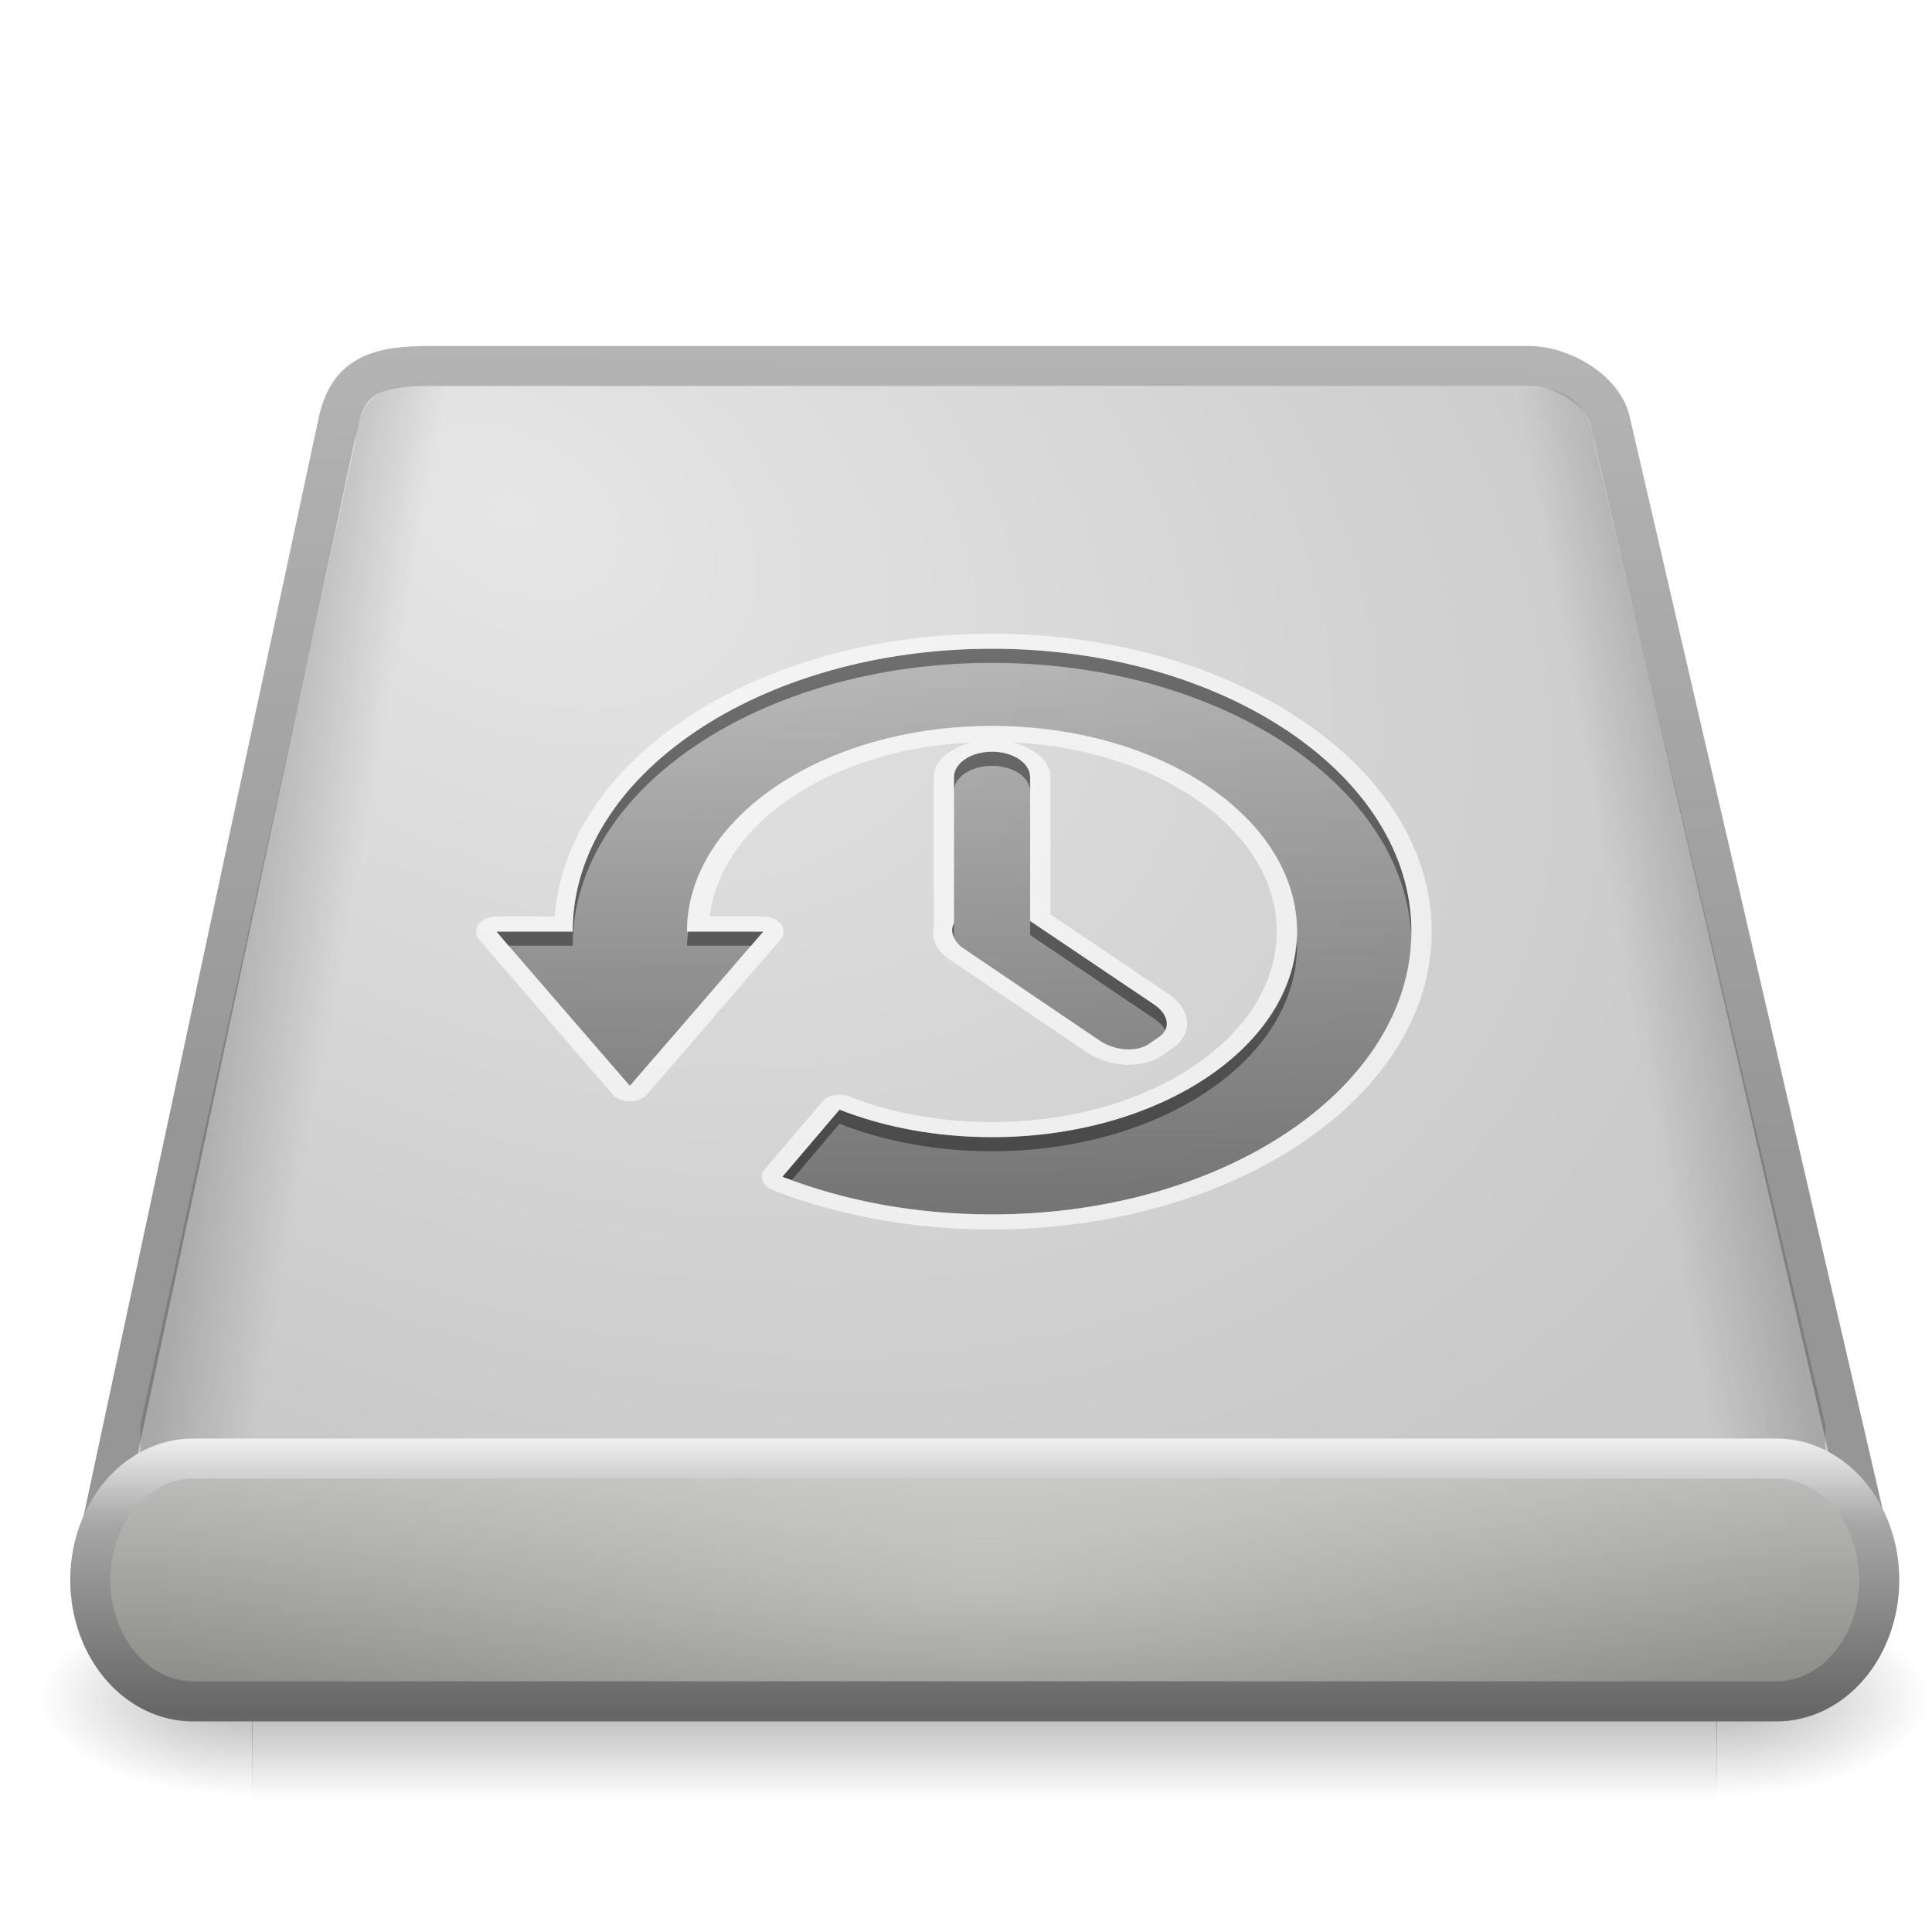 <svg xmlns="http://www.w3.org/2000/svg" viewBox="0 0 128 128" xmlns:xlink="http://www.w3.org/1999/xlink">
<defs>
<clipPath id="clipPath3997">
<path style="fill:#ff2a2a" d="m16,11c-2.216,0-4,1.784-4,4v52c0,2.216 1.784,4 4,4h64c2.216,0 4-1.784 4-4v-52c0-2.216-1.784-4-4-4h-64zm32,9c12.15,0 22,8.954 22,20 0,11.046-9.85,20-22,20-4.004,0-7.766-.957-11-2.656l3-4.75c2.356,1.241 5.082,1.938 8,1.938 8.837,0 16-6.498 16-14.531 0-8.033-7.163-14.531-16-14.531-8.837,0-16,6.498-16,14.531h4l-3.5,5.469-3.5,5.438-3.5-5.438-3.5-5.469h4c0-11.046 9.85-20 22-20zm0,7.281c1.108,0 2,.805 2,1.812v10.156l6.5,5.906c.783,.712 .887,1.734 .25,2.312l-.531,.5c-.637,.579-1.779,.462-2.562-.25l-7.062-6.438c-.1-.091-.204-.172-.281-.281-.402-.51-.511-1.108-.312-1.594v-10.312c0-1.007 .892-1.812 2-1.812z"/>
</clipPath>
<filter width="1.442" x="-.221" y="-.263" height="1.526" style="color-interpolation-filters:sRGB" id="filter4001">
<feGaussianBlur stdDeviation="4.613"/>
</filter>
<linearGradient id="linearGradient5060">
<stop offset="0"/>
<stop offset="1" style="stop-opacity:0"/>
</linearGradient>
<linearGradient id="linearGradient5048">
<stop offset="0" style="stop-opacity:0"/>
<stop offset=".5"/>
<stop offset="1" style="stop-opacity:0"/>
</linearGradient>
<linearGradient id="linearGradient7406">
<stop offset="0" style="stop-opacity:.402"/>
<stop offset="1" style="stop-opacity:0"/>
</linearGradient>
<linearGradient gradientTransform="matrix(1.462 -.037 .055 2.214 100.96 -54)" xlink:href="#linearGradient7406" id="linearGradient3310" y1="48.915" x1="-59.202" y2="50.292" gradientUnits="userSpaceOnUse" x2="-54.885"/>
<linearGradient id="linearGradient3484-1">
<stop offset="0" style="stop-color:#969696"/>
<stop offset="1" style="stop-color:#b4b4b4"/>
</linearGradient>
<linearGradient gradientTransform="matrix(2.633 0 0 2.681 2.034 -3.9)" xlink:href="#linearGradient3484-1" id="linearGradient3315" y1="29.797" x1="17.814" y2="10" gradientUnits="userSpaceOnUse" x2="18.073"/>
<linearGradient gradientTransform="matrix(1 0 0 .909 0 -9.091)" xlink:href="#linearGradient3767-3" id="linearGradient3083" y1="76" y2="32" gradientUnits="userSpaceOnUse" x2="0"/>
<linearGradient gradientTransform="matrix(-1.477 -.037 -.055 2.214 28.359 -54)" xlink:href="#linearGradient7406-4" id="linearGradient3307" y1="48.915" x1="-59.202" y2="50.292" gradientUnits="userSpaceOnUse" x2="-54.885"/>
<linearGradient gradientTransform="matrix(2.083 0 0 2.46 183.427 -66.711)" xlink:href="#linearGradient4234-7" id="linearGradient3302" y1="66.838" y2="74.808" gradientUnits="userSpaceOnUse" x2="0"/>
<linearGradient id="linearGradient4234-7">
<stop offset="0" style="stop-color:#bcbcba"/>
<stop offset="1" style="stop-color:#787a75"/>
</linearGradient>
<linearGradient gradientTransform="matrix(2.495 0 0 2.923 5.363 -21.009)" spreadMethod="reflect" xlink:href="#linearGradient3385-9" id="linearGradient3304" y1="39.789" y2="46.001" gradientUnits="userSpaceOnUse" x2="0"/>
<linearGradient id="linearGradient7406-4">
<stop offset="0" style="stop-opacity:.402"/>
<stop offset="1" style="stop-opacity:0"/>
</linearGradient>
<linearGradient id="linearGradient3385-9">
<stop offset="0" style="stop-color:#f0f0f0"/>
<stop offset=".309" style="stop-color:#a7a7a7"/>
<stop offset="1" style="stop-color:#666"/>
</linearGradient>
<linearGradient gradientTransform="matrix(.201 0 0 .055 -7.437 85.782)" xlink:href="#linearGradient5048" id="linearGradient3324" y1="366.648" y2="609.505" gradientUnits="userSpaceOnUse" x2="0"/>
<linearGradient id="linearGradient3767-3">
<stop offset="0" style="stop-color:#4d4d4d;stop-opacity:.707"/>
<stop offset="1" style="stop-color:#4d4d4d;stop-opacity:.252"/>
</linearGradient>
<radialGradient cx="24" cy="42" gradientTransform="matrix(2.633 -0 0 .957 2.034 64.464)" id="radialGradient3299" r="21" gradientUnits="userSpaceOnUse">
<stop offset="0" style="stop-color:#fff"/>
<stop offset="1" style="stop-color:#fff;stop-opacity:0"/>
</radialGradient>
<radialGradient cx="605.714" cy="486.648" gradientTransform="matrix(.118 0 0 .055 42.549 85.782)" xlink:href="#linearGradient5060" id="radialGradient3321" r="117.143" gradientUnits="userSpaceOnUse"/>
<radialGradient cx="605.714" cy="486.648" gradientTransform="matrix(-.118 0 0 .055 87.891 85.782)" xlink:href="#linearGradient5060" id="radialGradient3318" r="117.143" gradientUnits="userSpaceOnUse"/>
<radialGradient cx="11.734" cy="8.49" gradientTransform="matrix(3.625 1.869 -1.232 2.478 1.904 -9.097)" id="radialGradient3313" r="23.048" gradientUnits="userSpaceOnUse">
<stop offset="0" style="stop-color:#e6e6e6"/>
<stop offset="1" style="stop-color:#c8c8c8"/>
</radialGradient>
</defs>
<g transform="translate(0 0)">
<path style="opacity:.3;fill:url(#linearGradient3324)" d="m16.686,106.019h97.068v13.405h-97.068z"/>
<path style="opacity:.3;fill:url(#radialGradient3321)" d="m113.707,106.019c0,0 0,13.404 0,13.404 6.08,.025 14.7-3.003 14.7-6.703 0-3.7-6.785-6.701-14.7-6.701z"/>
<path style="opacity:.3;fill:url(#radialGradient3318)" d="m16.733,106.019c0,0 0,13.404 0,13.404-6.08,.025-14.7-3.003-14.7-6.703 0-3.7 6.785-6.701 14.7-6.701z"/>
<path style="fill:url(#radialGradient3313);stroke:url(#linearGradient3315);stroke-linejoin:round;stroke-linecap:round;stroke-width:2.646" d="m124.458,104.679-17.797-76.869c-.507-1.968-3.163-3.565-5.395-3.565h-72.71c-3.43,0-5.395,.532-6.118,3.565l-16.455,76.869"/>
<path style="opacity:.4;fill:url(#linearGradient3310)" d="m26.744,25.63c-3.261,.084-3.202,3.65-3.202,3.65l-14.247,65.153c.084,4.405-.339,4.557 .64,5.677 .007,.025-.005,.059 .002,.084 .788,2.63 2.499,4.462 4.481,4.411l73.518-1.885c2.644-.068 4.671-3.407 4.57-7.492-.033-1.331-.322-2.519-.745-3.585l.622-1.357c-.001-.046-.003-.084-.057-.082l-18.206-62.136c-0,0-.942-4.082-4.253-3.998-3.25,.083-39.925,1.478-43.125,1.56z"/>
<path style="opacity:.4;fill:url(#linearGradient3307)" d="m102.06,25.726c3.294,.084 3.531,3.554 3.531,3.554l15.348,65.153c-.085,4.405 .343,4.557-.647,5.677-.007,.025 .005,.059-.002,.084-.796,2.63-2.524,4.462-4.526,4.411l-74.251-1.885c-2.67-.068-4.717-3.407-4.615-7.492 .033-1.331 .325-2.519 .752-3.585l-.628-1.357c.001-.046 .003-.084 .057-.082l18.387-62.136c0,0 .951-4.082 4.295-3.998 3.282,.083 39.067,1.574 42.299,1.656z"/>
<path style="fill:url(#linearGradient3302);stroke:url(#linearGradient3304);stroke-linejoin:round;stroke-linecap:round;stroke-width:2.657" d="m12.795,96.636h104.896a6.812,8.043 0 0,1 6.812,8.043 6.812,8.043 0 0,1 -6.812,8.042h-104.896a6.812,8.043 0 0,1 -6.812-8.042 6.812,8.043 0 0,1 6.812-8.043"/>
<path style="opacity:.3;fill:url(#radialGradient3299)" d="m9.932,97.976h110.576v13.405h-110.576z"/>
</g>
<g style="color:#000" transform="matrix(1.263 0 0 .937 5.101 24.239)">
<path style="fill:url(#linearGradient3083)" d="m48,20c-12.15,0-22,8.954-22,20h-4l3.5,5.455 3.5,5.455 3.5-5.455 3.5-5.455h-4c0-8.033 7.163-14.546 16-14.546 8.837,0 16,6.512 16,14.546 0,8.033-7.163,14.546-16,14.546-2.918,0-5.644-.719-8-1.96l-3,4.744c3.234,1.699 6.996,2.671 11,2.671 12.15,0 22-8.954 22-20 0-11.046-9.85-20-22-20zm0,7.273c-1.108,0-2,.811-2,1.818v10.312c-.199,.486-.089,1.081 .312,1.591 .077,.109 .181,.193 .281,.284l7.062,6.449c.783,.712 1.926,.806 2.562,.227l.531-.483c.637-.579 .533-1.617-.25-2.329l-6.5-5.881v-10.171c0-1.007-.892-1.818-2-1.818z"/>
<path style="opacity:.4" d="m48,20c-12.15,0-22,8.954-22,20h-4l.625,1h3.375c0-11.046 9.85-20 22-20 11.966,0 21.708,8.685 22,19.5 .004-.166 0-.333 0-.5 0-11.046-9.85-20-22-20zm0,7.281c-1.108,0-2,.805-2,1.812v1c0-1.007 .892-1.812 2-1.812 1.108,0 2,.805 2,1.812v-1c0-1.007-.892-1.812-2-1.812zm2,11.969 0,1 6.5,5.906c.285,.259 .492,.536 .594,.844 .219-.574 .003-1.301-.594-1.844l-6.5-5.906zm-4,.156c-.122,.299-.108,.632 0,.969v-.969zm-13.938,.594c-.025,.329-.062,.665-.062,1h3.375l.625-1h-3.938zm31.906,.5c-.29,7.802-7.316,14.031-15.969,14.031-2.918,0-5.644-.697-8-1.938l-3,4.75c.159,.084 .338,.139 .5,.219l2.5-3.969c2.356,1.241 5.082,1.938 8,1.938 8.837,0 16-6.498 16-14.531 0-.167-.025-.334-.031-.5z"/>
<path style="opacity:.8;fill:#fff;filter:url(#filter4001);clip-path:url(#clipPath3997)" d="m48,18.938c-12.279,0-22.315,8.83-22.938,20h-3.062a1.069,1.069 0 0,0 -.906,1.625l3.5,5.469a1.069,1.069 0 0,0 0,.031l3.5,5.438a1.069,1.069 0 0,0 1.812,0l3.5-5.438a1.069,1.069 0 0,0 0-.031l3.5-5.469a1.069,1.069 0 0,0 -.906-1.625h-2.812c.582-6.569 6.339-11.826 13.719-12.312-1.085,.429-1.969,1.245-1.969,2.469v10.312h.031c-.163,.772-.02,1.58 .469,2.219 .009,.011 .022,.02 .031,.031 .177,.234 .348,.353 .406,.406l7.062,6.438c1.123,1.021 2.84,1.305 4,.25l.531-.5c.571-.519 .825-1.288 .75-2-.075-.712-.437-1.364-1-1.875l-6.156-5.594v-9.688c0-1.223-.884-2.039-1.969-2.469 7.783,.513 13.844,6.31 13.844,13.375 0,7.398-6.625,13.469-14.938,13.469-2.748,0-5.299-.653-7.5-1.812a1.069,1.069 0 0,0 -1.406,.375l-3,4.75a1.069,1.069 0 0,0 .406,1.5c3.39,1.781 7.325,2.781 11.5,2.781 12.675,0 23.062-9.382 23.062-21.062 0-11.681-10.387-21.062-23.062-21.062z"/>
</g>
</svg>
